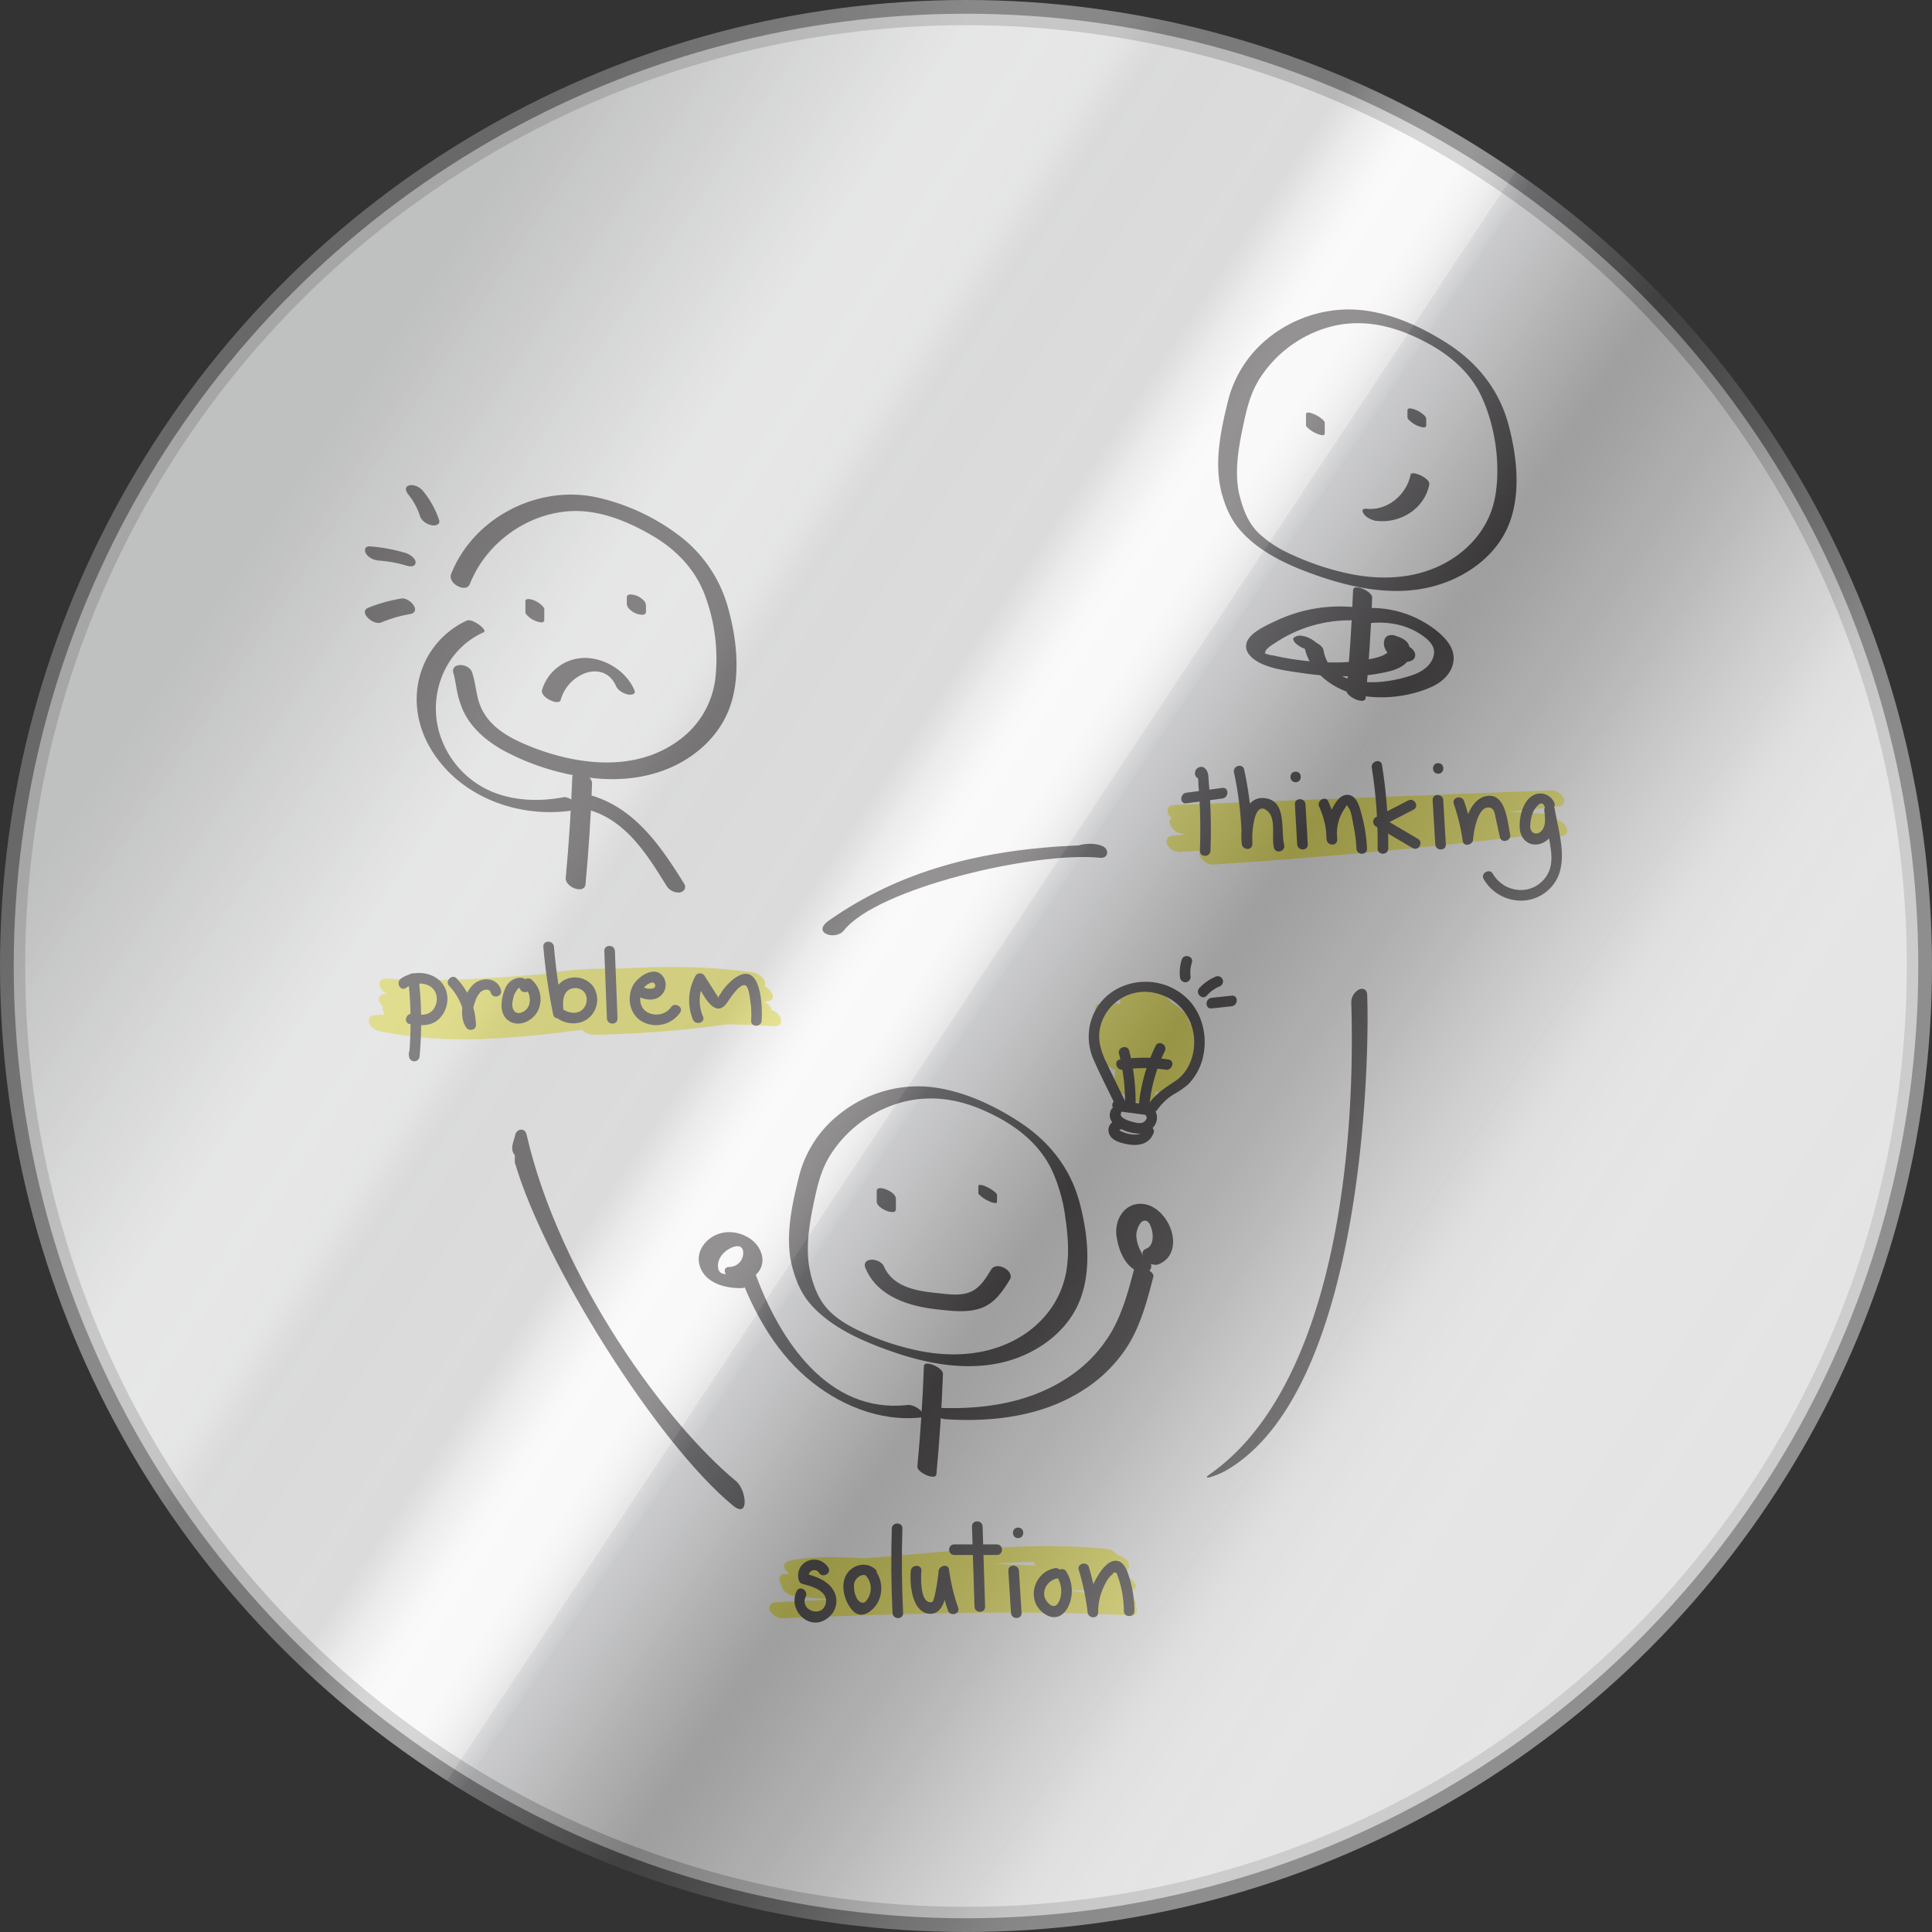 <svg xmlns="http://www.w3.org/2000/svg" xmlns:xlink="http://www.w3.org/1999/xlink" viewBox="0 0 844 844">
  <rect x="0" y="0" width="844" height="844" fill="#333333" stroke="none"/>
  <defs>
    <linearGradient id="21b71319-6759-4a63-aeba-c954a8573255" x1="125.62" y1="225.15" x2="743.76" y2="635.71" gradientUnits="userSpaceOnUse">
      <stop offset="0" stop-color="#e9eaeb"/>
      <stop offset="0.38" stop-color="#fff"/>
      <stop offset="0.68" stop-color="#f5f5f5"/>
      <stop offset="1" stop-color="#e4e4e4"/>
    </linearGradient>
    <linearGradient id="64557721-32fe-4156-b108-55836591dd48" x1="119.53" y1="221.11" x2="750.37" y2="640.1" gradientUnits="userSpaceOnUse">
      <stop offset="0" stop-color="#999"/>
      <stop offset="0.18" stop-color="#d9d9d9"/>
      <stop offset="0.24" stop-color="#d7d7d7"/>
      <stop offset="0.26" stop-color="#d0d0d0"/>
      <stop offset="0.27" stop-color="#c5c5c5"/>
      <stop offset="0.28" stop-color="#bdbdbd"/>
      <stop offset="0.38" stop-color="#bababa"/>
      <stop offset="0.4" stop-color="#dadada"/>
      <stop offset="0.42" stop-color="#efefef"/>
      <stop offset="0.43" stop-color="#f7f7f7"/>
      <stop offset="0.46" stop-color="#f5f5f5"/>
      <stop offset="0.47" stop-color="#eeeeef"/>
      <stop offset="0.48" stop-color="#e3e3e3"/>
      <stop offset="0.49" stop-color="#d2d2d3"/>
      <stop offset="0.49" stop-color="#bcbdbf"/>
      <stop offset="0.5" stop-color="#a1a2a5"/>
      <stop offset="0.5" stop-color="#9e9fa2"/>
      <stop offset="0.6" stop-color="#4d4d4d"/>
      <stop offset="0.63" stop-color="#5a5a5a"/>
      <stop offset="0.69" stop-color="#7b7b7b"/>
      <stop offset="0.76" stop-color="#b1b1b1"/>
      <stop offset="0.78" stop-color="#bdbdbd"/>
      <stop offset="0.78" stop-color="#bfbfbf"/>
      <stop offset="0.8" stop-color="#d0d0d0"/>
      <stop offset="0.83" stop-color="#dbdbdb"/>
      <stop offset="0.88" stop-color="#e2e2e2"/>
      <stop offset="1" stop-color="#e4e4e4"/>
    </linearGradient>
  </defs>
  <title>Asset 5</title>
  <g style="isolation: isolate">
    <g id="d68b379f-5991-45b1-bd39-670e79cbae43" data-name="Layer 2">
      <g id="920800d0-f196-4080-9c5f-ec3afee2d169" data-name="Layer 3">
        <g>
          <circle cx="422" cy="422" r="413.5" fill="url(#21b71319-6759-4a63-aeba-c954a8573255)"/>
          <circle cx="422" cy="422" r="413.5" fill="none" stroke="#b3b3b3" stroke-miterlimit="10" stroke-width="5"/>
        </g>
        <g>
          <g>
            <g id="d90b720b-0140-4892-a40c-924ffc3e7c1e" data-name="&lt;Group&gt;">
              <path d="M170.59,434.58c53.47,3.59,106.89-10.49,160.21-2.72q-1.26-3.54-2.51-7.08a604.5,604.5,0,0,1-159.36,9.48c-6.05-.44-3,6.69,1.46,7.07,23.72,2,46.56-4.67,69.7-8.67a144.15,144.15,0,0,1,35.55-2.15c12.34.94,24.73,2.71,37,.37-1.2-2.36-2.39-4.73-3.58-7.09A400.69,400.69,0,0,1,235.92,432c-22.38.41-46.13-2.88-67.24,6.42-1.81.8-1.89,2.65-.92,4.18a6.26,6.26,0,0,0,5.45,2.69c53.74,0,107.07-14.35,160.86-7.89q-1.26-3.54-2.51-7.08-60.76,6.56-121.91,7.84l3.57,7.09c40.15-2.79,80.4-1.87,120.6-.88,6.06.15,3-6.77-1.46-7.07-56.05-3.71-111.94,17.79-167.7,6.16l2.52,7.08q83.63-5.43,167.46-5.82l-3.57-7.09a472.2,472.2,0,0,1-75.22,7.27q1.8,3.54,3.58,7.09a343.71,343.71,0,0,1,78.48-3.69c6,.42,3-6.76-1.45-7.07a353.12,353.12,0,0,0-80.61,3.67,2.64,2.64,0,0,0-2.16,4c1,2.14,3.54,3.16,5.74,3.13a474.29,474.29,0,0,0,75.21-7.27c2.07-.37,3.06-2,2.16-4-1-2.16-3.53-3.14-5.73-3.13q-83.8.39-167.47,5.82a2.55,2.55,0,0,0-2.32,3.5c.64,2.09,2.88,3.17,4.84,3.58,55.92,11.66,111.59-9.87,167.7-6.16-.49-2.36-1-4.71-1.46-7.07-40.9-1-81.86-2-122.71.86-2.14.15-3,2.14-2.16,4,1,2.13,3.54,3.17,5.73,3.13q61.1-1.29,121.91-7.84c5.49-.59.75-6.69-2.51-7.08-54.54-6.55-108.52,7.9-163,7.87l4.52,6.87c20.82-9.18,44.68-5.52,66.77-6a400.58,400.58,0,0,0,71.74-8.14c5.56-1.14.47-7.86-3.58-7.09-12.09,2.3-24.16.39-36.29-.45a149,149,0,0,0-35,2c-22.79,3.82-45.53,10.92-68.89,8.91.49,2.36,1,4.71,1.46,7.07a612.74,612.74,0,0,0,161.47-9.46c5.43-1.05.81-6.59-2.51-7.08C276,417,222.62,431.1,169.14,427.51c-6-.4-3,6.77,1.45,7.07Z" fill="#e7e23f"/>
            </g>
            <g id="22b7249c-e534-4711-9119-89d5ae958b82" data-name="&lt;Group&gt;">
              <path d="M205.21,255.23c7.3-18.57,26.2-31.89,46.29-32,11.79,0,23.4,4.88,33.43,10.74s18.24,14.08,22.66,25.13a79.28,79.28,0,0,1,5,36.62,39.08,39.08,0,0,1-15.79,27.51c-19.8,14.85-47,10.85-68.28,1.54-7.72-3.37-15.28-8.15-18.61-16.23-2-4.78-2-10.08-3.73-14.95-1.42-4-9.86-4.45-8,.93.44,1.26.93,4.45,1.3,6.44a42.53,42.53,0,0,0,2.54,8.77c3.47,8.15,10.56,14.08,18.16,18.25a106,106,0,0,0,40.25,12.06c13,1.19,26.24-.77,37.65-7.31,10.1-5.8,18.05-14.64,21.44-25.9,3.9-13,2.19-28.37-1.45-41.24a59.06,59.06,0,0,0-22-32.09,92.94,92.94,0,0,0-36.38-16.44c-25.46-5-53,9.38-62.61,33.71-1.62,4.12,6.54,8.43,8.11,4.43Z" fill="#272425"/>
            </g>
            <g id="526b2c8b-05c9-42a4-8f63-6e60adeebc88" data-name="&lt;Group&gt;">
              <path d="M229.53,262.69v4.75c0,.68.94,1.56,1.36,1.94a10.7,10.7,0,0,0,3,1.87c.86.33,3.88,1.42,3.88-.37v-4.75c0-.68-.93-1.56-1.36-1.94a10.7,10.7,0,0,0-3-1.87c-.86-.33-3.88-1.42-3.88.37Z" fill="#272425"/>
            </g>
            <g id="86932c01-5ae0-45b9-99e2-e72af9b51354" data-name="&lt;Group&gt;">
              <path d="M273.83,261v3a3.65,3.65,0,0,0,1.23,2.17,8.78,8.78,0,0,0,3,1.9c1.05.38,4.13,1.18,4.13-.82v-3a3.61,3.61,0,0,0-1.24-2.17,8.59,8.59,0,0,0-3-1.9c-1-.38-4.12-1.18-4.12.82Z" fill="#272425"/>
            </g>
            <g id="5a457de8-a8be-45ef-b203-37f963c3cb8b" data-name="&lt;Group&gt;">
              <path d="M250,339.58q-.81,22-2.86,43.92c-.38,4.07,8.21,7.37,8.64,2.77q2.05-21.91,2.87-43.91c.15-4.09-8.48-7.32-8.65-2.78Z" fill="#272425"/>
            </g>
            <g id="75133ab8-8be8-4db1-97d9-c5c7df56beb4" data-name="&lt;Group&gt;">
              <path d="M246.32,348.25c-10.51,2-21.67,1.68-31.64-2.48a40.3,40.3,0,0,1-21-20.88c-8.1-18-.77-40.48,17.6-48.67,2-.9-4.87-6.21-7.37-5.1a37.41,37.41,0,0,0-20.6,24.55c-2.9,10.86-.71,22.32,5.09,31.85,13.07,21.48,40,30.66,64.05,26.12,3.3-.62-3.76-5.84-6.15-5.39Z" fill="#272425"/>
            </g>
            <g id="45af0167-fce6-4b0d-9b73-d0c68175ee31" data-name="&lt;Group&gt;">
              <path d="M257.89,354c15.79,4.79,24.95,19.52,33.16,32.77a6.3,6.3,0,0,0,5.73,3.13c1.92-.22,3.24-2,2.1-3.84-10-16.08-21.23-32.7-40.28-38.48-5.84-1.77-5.51,5-.71,6.42Z" fill="#272425"/>
            </g>
            <g id="67b2904d-aa1c-4b15-94c5-313d59da795d" data-name="&lt;Group&gt;">
              <path d="M191.81,227.13a40.07,40.07,0,0,0-7.17-12.83c-1.21-1.49-4.07-2.86-6-2.21-2.09.71-1.29,2.65-.25,3.93a29.94,29.94,0,0,1,5.16,9.6c.67,2,3.06,3.49,5.1,3.85,1.52.27,3.85-.27,3.16-2.34Z" fill="#272425"/>
            </g>
            <g id="4989a21e-f862-424b-9fc9-48ff0c9c3be9" data-name="&lt;Group&gt;">
              <path d="M177.38,241.63a73.6,73.6,0,0,0-15.85-2.95c-2-.14-2.56,1.56-1.68,3.08,1.11,1.9,3.64,3,5.74,3.13A55,55,0,0,1,177.25,247c1.37.41,4,1,4.29-1.13.23-1.89-2.69-3.81-4.16-4.24Z" fill="#272425"/>
            </g>
            <g id="16879fe7-6713-4d2e-8a2e-c0891a85bcf2" data-name="&lt;Group&gt;">
              <path d="M175.29,261.48a67.58,67.58,0,0,0-14.36,4c-4.56,1.85,2.14,7.84,5.57,6.45A59.54,59.54,0,0,1,179,268.28c5.5-.93,0-7.44-3.74-6.8Z" fill="#272425"/>
            </g>
            <g id="e517477d-9a40-4167-8e9e-8268517230bc" data-name="&lt;Group&gt;">
              <path d="M244.94,305.81A17.46,17.46,0,0,1,256,293.94c5.59-1.79,10.76.27,13.07,5.7.82,1.92,3.21,3.31,5.18,3.72,1.27.27,3.74.13,2.89-1.85-3.47-8.15-12.39-13.85-21.22-14.09a19.66,19.66,0,0,0-19.14,14c-.95,3.16,7.32,7.05,8.12,4.43Z" fill="#272425"/>
            </g>
            <g id="290409eb-f4d1-43f8-a19e-8014fec903b7" data-name="&lt;Group&gt;">
              <path d="M178.3,427.46a166.83,166.83,0,0,1,.37,34h4.63l-.09-.93c-.27-2.94-4.9-3-4.62,0,0,.31.06.62.08.93a2.32,2.32,0,0,0,4.63,0,167.55,167.55,0,0,0-.38-34c-.33-2.92-5-3-4.62,0Z" fill="#272425"/>
            </g>
            <g id="054d1a39-87b6-41b4-a85b-53f520e2d230" data-name="&lt;Group&gt;">
              <path d="M177.42,431.54c4-2.9,11.33-2.74,13.1,2.78a7.53,7.53,0,0,1-1.28,6.73c-2.25,2.85-5.82,2.37-9,1.83-2.91-.49-4.16,4-1.23,4.46,4.6.78,9.45,1.14,13-2.42a12.28,12.28,0,0,0,3.17-11.11c-2-8.8-13.38-11.11-20.07-6.26-2.39,1.73-.08,5.74,2.33,4Z" fill="#272425"/>
            </g>
            <g id="9658ce65-4a15-43f9-863c-995e05edcdf7" data-name="&lt;Group&gt;">
              <path d="M196.21,430.68a25.65,25.65,0,0,1,7.06,16.95l4.31-1.17c-1.84-2.77-1.09-6,0-8.94a10.72,10.72,0,0,1,2.21-4c1.13-1.13,3.94-2.08,4.61.17.84,2.85,5.3,1.64,4.45-1.23-1.73-5.84-9-5.86-12.66-1.82-4,4.47-6,13-2.57,18.2,1.2,1.81,4.39,1.25,4.3-1.17a30.65,30.65,0,0,0-8.41-20.22c-2-2.18-5.3,1.1-3.27,3.27Z" fill="#272425"/>
            </g>
            <g id="d915fece-5785-4a34-bee2-1a7409329d54" data-name="&lt;Group&gt;">
              <path d="M231.56,430.59c-1.76-5.56-8.47-3.69-10.53.54s-3.45,11.54,1.12,14.73,10.87.08,13-4.65A11.39,11.39,0,0,0,232.28,428c-2.28-1.89-5.56,1.36-3.27,3.27,3.21,2.67,3.58,8.82-.67,10.83-3.31,1.56-4.86-1.19-4.49-4.14a18.17,18.17,0,0,1,.85-3.55c.05-.15,2-3.85,2.4-2.58.89,2.82,5.36,1.62,4.46-1.23Z" fill="#272425"/>
            </g>
            <g id="7bcb6f3d-dee2-4d74-b847-7a6e9871a063" data-name="&lt;Group&gt;">
              <path d="M237.36,413.61a255.31,255.31,0,0,0,4.32,29.64c.52,2.52,4.76,2,4.54-.61-.25-3-.84-7.34,1.59-9.69a5.35,5.35,0,0,1,7,0c2.11,2,1.89,5.65,0,7.7-2.52,2.75-6.57,2-9.24,0-2.37-1.79-4.68,2.22-2.33,4,4.2,3.17,10.57,3.36,14.5-.43a10.5,10.5,0,0,0,1.28-13.46,10.06,10.06,0,0,0-11.93-2.91c-5.71,2.62-6,9.31-5.55,14.75l4.54-.61A245.74,245.74,0,0,1,242,413.61c-.25-2.95-4.88-3-4.62,0Z" fill="#272425"/>
            </g>
            <g id="641075e5-0601-4e52-8054-216d2372e5f1" data-name="&lt;Group&gt;">
              <path d="M264,415.47q.57,14.71,1.13,29.43c.12,3,4.74,3,4.63,0l-1.14-29.43c-.11-3-4.73-3-4.62,0Z" fill="#272425"/>
            </g>
            <g id="3f09ad5e-e1a0-4418-9f2d-8d5bc6221926" data-name="&lt;Group&gt;">
              <path d="M279.23,435.53c3,1.34,6.71,1.83,9.39-.51a6.38,6.38,0,0,0,1.6-7.46c-3.33-6.76-12-1-14.05,3.65-2.39,5.44-.81,12.34,4.66,15.23a12.74,12.74,0,0,0,16.26-4.07c1.68-2.46-2.32-4.77-4-2.33-3.23,4.72-11.81,4.19-13.23-1.8a8.15,8.15,0,0,1,1.9-7.29c.89-.93,3.7-2.85,4.39-.89.87,2.48-3.64,1.91-4.6,1.48-2.69-1.21-5.05,2.77-2.33,4Z" fill="#272425"/>
            </g>
            <g id="24ef7302-69c6-4500-8c39-834297a5a19d" data-name="&lt;Group&gt;">
              <path d="M307.12,444.09a17.69,17.69,0,0,1,.68-15.42h-4c2.47,3.9,8,17.22,13.65,9.61,1-1.4,6-9.55,8.47-7.63,1.33,1,1.75,6.07,2,7.63a38.89,38.89,0,0,1,.21,7.55c-.18,3,4.44,3,4.62,0,.29-4.73.14-22.27-8.21-20.25-3.37.82-6.59,4.14-8.63,6.78-.61.78-1.2,2.05-1.88,2.74,0,.28-.07.56-.11.84l-1.53-2.4q-2.28-3.6-4.57-7.2a2.33,2.33,0,0,0-4,0,22.11,22.11,0,0,0-1.14,19c1.1,2.72,5.57,1.53,4.45-1.23Z" fill="#272425"/>
            </g>
          </g>
          <g>
            <g id="c0c3e5ab-a269-4011-a053-2722d060a0c5" data-name="&lt;Group&gt;">
              <path d="M478.59,439.92q-.75,8.52-1.49,17c-.25,2.83,7.77,6.71,8.39,3.25q1.33-7.54,2.68-15.09l-8.39-3.24.21,17.24c0,2.39,7.56,6.6,8.25,3.83q2.44-9.76,4.9-19.55l-8.25-3.84a102,102,0,0,1-2,23.83c-.55,2.65,7.61,6.33,8.25,3.83l7.05-27.67L490,435.72c.27,12.82-1.67,25.47-3.69,38.09-.43,2.67,7.64,6.34,8.25,3.84q4.37-18.15,8.74-36.32L495,437.5c1,6.63-.15,13.16-1.12,19.72L491,476.87c-.38,2.58,7.5,6.43,8.25,3.84a332.14,332.14,0,0,0,9.18-41.21L500,436.25c.4,13.74-1.92,27.27-4.33,40.74-.49,2.78,7.68,6.71,8.39,3.25l7.71-37.63-8.39-3.24a90.39,90.39,0,0,1-3.07,32.52l8.12,4.43q3.84-16.31,7.67-32.6l-8.25-3.84a78.6,78.6,0,0,1-.9,24.39l8.39,3.24,3.36-22.89-8.39-3.25q-.18,11.75.67,23.46c.19,2.67,7.56,6.87,8.38,3.24q2-8.6,3.92-17.2l-8.39-3.25,1.77,8.67c.46,2.27,6.33,6.71,8.25,3.84a7.71,7.71,0,0,0,1.27-5.88c-.33-2-2.48-3.4-4.25-4.07-.8-.3-4.46-1.16-4.13.83a5.8,5.8,0,0,1-1,4.69l8.25,3.84q-.87-4.34-1.76-8.67c-.49-2.41-7.51-7.09-8.39-3.25Q513,456.23,511,464.83l8.38,3.24q-.84-11.71-.66-23.45c0-2.8-7.87-6.75-8.39-3.25L507,464.27c-.41,2.81,7.71,6.7,8.39,3.24a79.21,79.21,0,0,0,.9-24.39c-.26-2.14-7.56-6.79-8.25-3.83l-7.68,32.6c-.74,3.14,7.36,7.09,8.12,4.43a93.83,93.83,0,0,0,3.34-33.71c-.22-2.64-7.64-6.89-8.39-3.24L495.68,477l8.39,3.25c2.41-13.48,4.73-27,4.33-40.74-.08-2.74-7.83-6.81-8.39-3.25a320.32,320.32,0,0,1-8.9,40l8.25,3.83q1.45-9.81,2.9-19.64c1-6.57,2.08-13.09,1.12-19.73-.3-2.06-7.52-6.86-8.25-3.84q-4.36,18.17-8.74,36.32l8.25,3.84c2-12.63,4-25.28,3.7-38.1-.06-2.37-7.54-6.62-8.26-3.84L483,462.79l8.25,3.84a100.85,100.85,0,0,0,2-23.83c-.08-2.34-7.54-6.64-8.25-3.83l-4.89,19.55,8.25,3.84-.21-17.24c0-2.75-7.76-6.79-8.39-3.24q-1.33,7.55-2.68,15.08l8.39,3.25q.74-8.52,1.48-17c.26-2.92-8.09-6.62-8.38-3.25Z" fill="#e7e23f"/>
            </g>
            <g id="7d025d12-cc5d-43a5-bfa2-0d5bb4c6f13d" data-name="&lt;Group&gt;">
              <path d="M512.91,461l-9,8.62c-2.57,2.44,5,7.21,7.25,5.31l5.85-5-7.68-4.87a11.17,11.17,0,0,1-4.87,4.07l7.68,4.87c2-5.8,4.13-11.58,6.11-17.41,1.46-4.3,2.68-8.93-.1-13-5.54-8.13-18.76-9.77-27.75-9.79l5.74,5.61c1.9-1.44,4.7-2.88,7.21-2.26s3.39,3.36,3.71,5.6c.44,3.05,8.82,6.2,8.4,3.23-1.66-11.6-16.79-19.29-26.58-11.88-2.87,2.17,4.13,5.61,5.74,5.61a46,46,0,0,1,10.53,1.14c4,.95,6.87,1.76,6.25,6.57-.48,3.68-2.16,7.29-3.38,10.77q-2,5.69-4,11.38c-1.11,3.18,5.36,6,7.69,4.88a13.7,13.7,0,0,0,5.73-5c1.65-2.47-5.76-6.53-7.68-4.88l-5.85,5,7.25,5.31,9.06-8.62c2.57-2.44-5.16-7.32-7.26-5.31Z" fill="#e7e23f"/>
            </g>
            <g id="55cabb2e-5c1e-49d5-885f-c683391cd959" data-name="&lt;Group&gt;">
              <path d="M346.48,694.46q72.19-.72,144.39.58a2.33,2.33,0,0,0,2.21-3.29,6,6,0,0,0-4.86-3.54c-48.11-2.54-96.26-.29-144.33,2a2.34,2.34,0,0,0-2.21,3.29c.65,2,3,3.24,4.87,3.54,23.64,3.73,47.5.36,71.25.32a324.11,324.11,0,0,1,71.52,8.05c-.54-2.26-1.08-4.53-1.61-6.79-49.74-2.21-99.5-.46-149.22,1.37l3.71,6.87q74.31-4,148.76-4l-3.7-6.87q2.43,1.82,1.16-.35c-.18-.68-.38-1.36-.58-2a15.4,15.4,0,0,0-1.16-2.78,11.65,11.65,0,0,0-5.83-4.84c-5.43-2.16-12.16-1.43-17.89-1.67L423,682.69,383.12,681c-12.68-.53-25.63-1.72-38.17.8-2,.4-3,1.77-2,3.73s3.57,3.11,5.74,3.14c45.76.46,91.3-10,137.07-5.18l-2.65-6.82A203.08,203.08,0,0,1,453.72,679c-2.12,0-2.85,2-2,3.73,1,2.09,3.56,3.1,5.73,3.13l33.47.44-4.63-6.68-15.93,5.13c-4.63,1.49,1.48,6.24,3.58,6.64l18.7,3.55L489,688.27l-9.5,3.27c-3.26,1.12-.59,5,1.34,5.88l9.64,4.61c-.7-1.83-1.4-3.65-2.09-5.48l-3.87,2.31c-3.48,2.07,2.65,5.89,4.33,6.23l4.32.87c1.88.38,3.78-.78,3.43-2.81-.39-2.25-3.07-3.58-5-4l-4.33-.87c1.45,2.07,2.89,4.15,4.34,6.23l3.87-2.31c2.42-1.44-.75-4.83-2.09-5.47l-9.64-4.61c.45,2,.89,3.92,1.34,5.89l9.49-3.28c4.58-1.58-1.44-6.23-3.58-6.64l-18.7-3.54c1.19,2.21,2.39,4.42,3.58,6.64l15.93-5.13c1.88-.61,1.71-2.64.82-4a6.58,6.58,0,0,0-5.44-2.7L453.72,679l3.7,6.86a201.67,201.67,0,0,0,29.35-2.27c5.33-.81.54-6.49-2.66-6.83-46.51-4.93-92.67,5.57-139.16,5.1l3.7,6.87c12.35-2.49,25.05-1.34,37.53-.82l39.92,1.66,39.19,1.63,9.44.4c.79,0,3.92-.25,4.54.36.41.4.52,2,.69,2.58,1.55,4.88,5.56,8.9,11,8.38a2.43,2.43,0,0,0,2-3.74c-1-2.07-3.58-3.13-5.74-3.13q-74.42,0-148.77,4c-2.09.11-2.88,2-2,3.73a6.38,6.38,0,0,0,5.74,3.14c49-1.81,98.09-3.63,147.12-1.45,1.85.08,3.81-.58,3.42-2.82s-3.07-3.53-5-4a331.94,331.94,0,0,0-70.79-8.11c-24-.17-48.13,3.5-72-.26l2.65,6.82c47.36-2.3,94.83-4.62,142.24-2.12-.89-2.27-1.77-4.55-2.66-6.83q-72.18-1.29-144.39-.57c-2.12,0-2.86,2-2,3.73,1,2.06,3.58,3.15,5.74,3.13Z" fill="#e7e23f"/>
            </g>
            <g id="ed5d1b5d-b51f-41ec-8619-0abefa5e3371" data-name="&lt;Group&gt;">
              <path d="M345.88,552.65c1.69,6.59,4,12.46,8.65,17.59,8.84,9.74,21.83,15.46,34,19.79,15.26,5.44,32,8.81,48.08,5.43,13.16-2.77,25.94-10.61,32.75-22.45,8-13.92,6.29-32.45,2.33-47.39-4-15.21-13.27-26.94-26.36-35.49-12.61-8.24-27.89-15.1-43.15-15.56a55.24,55.24,0,0,0-36.5,13,50,50,0,0,0-16.8,27.06c-3,12-5.92,25.79-3,38,.42,1.73,3,3,4.49,3.63.48.21,4.09,1.52,3.71,0-2.46-10.16-.6-21.23,1.52-31.28,1.46-6.94,3-13.56,6.69-19.7a53.55,53.55,0,0,1,27.32-22.35c12.86-4.75,26.11-3.76,38.65,1.52C441.2,489.86,453.1,498,459.4,510.9a71.49,71.49,0,0,1,6,21c1.12,7.59,1.73,15.49.48,23.11-2.15,13-10.3,23.59-21.76,29.93-12.64,7-27.28,8-41.3,5.42a114.12,114.12,0,0,1-25.42-8.06c-5.18-2.31-10.34-5.08-14.48-9-5-4.73-7.21-10.54-8.88-17-.45-1.74-3-3-4.49-3.64C349.12,552.39,345.48,551.09,345.88,552.65Z" fill="#272425"/>
            </g>
            <g id="5c15993f-24de-4912-8d13-dd1a8460953c" data-name="&lt;Group&gt;">
              <path d="M383,520.24V525c0,2.92,8.37,6.41,8.37,3.28v-4.74c0-2.92-8.37-6.41-8.37-3.28Z" fill="#272425"/>
            </g>
            <g id="4544f150-a3af-4364-bfef-b6b1ddde7ca8" data-name="&lt;Group&gt;">
              <path d="M427.41,518.24v3c0,.52,1.24,1.44,1.52,1.66a14.83,14.83,0,0,0,3.07,1.81,7.2,7.2,0,0,0,2.69.83c.5,0,.86,0,.86-.6v-3c0-.52-1.24-1.44-1.52-1.66a14.58,14.58,0,0,0-3.07-1.81,7.4,7.4,0,0,0-2.69-.84c-.5,0-.86,0-.86.6Z" fill="#272425"/>
            </g>
            <g id="1e62199d-20ef-434f-9cab-aa171369b6d4" data-name="&lt;Group&gt;">
              <path d="M403.62,596.74q-.81,22-2.86,43.92c-.24,2.58,8,6.32,8.31,3.38q2.06-21.91,2.86-43.91c.1-2.66-8.2-6.24-8.31-3.39Z" fill="#272425"/>
            </g>
            <g id="0935089b-553a-4426-881a-6cfefe04681d" data-name="&lt;Group&gt;">
              <path d="M378.18,554.24c5.37,12.37,19.12,16.48,31.44,17.8,6.16.66,12.84,1.54,18.83-.54S438,564.17,441.14,559c2.29-3.74-5.78-8.23-8.11-4.43s-4.74,7.89-8.91,9.73c-4.48,2-9.87,1.07-14.58.6-8.86-.87-19.42-2.51-23.39-11.66-1.69-3.9-10.25-4.27-8,1Z" fill="#272425"/>
            </g>
            <g id="2d0c2714-806d-4330-976a-3a16cf7937f2" data-name="&lt;Group&gt;">
              <path d="M413.22,620c20.72,1.33,42.52-1.36,60.26-12.92a62.53,62.53,0,0,0,19.46-19.59c5.55-9.12,8.27-19.57,10.92-29.81.65-2.53-7.7-6-8.12-4.43-2.54,9.83-5.14,19.85-10.26,28.72A60.35,60.35,0,0,1,466,602.11c-17.47,11.38-38.67,14-59.09,12.73-2.09-.14-.09,2.14.46,2.62a10.34,10.34,0,0,0,5.81,2.55Z" fill="#272425"/>
            </g>
            <g id="57f5526c-bde8-423f-bb23-5978bb79fd2f" data-name="&lt;Group&gt;">
              <path d="M498.19,548.36c1.19,0,1,1.25.85-.09a11.69,11.69,0,0,0-1.09-2.43,16.72,16.72,0,0,1-1.56-6.19c0-1.84,1.5-7.19,4.37-6.32,1.74.53,2.6,4.21,2.75,5.72.24,2.41-.22,5.36-2.67,6.4-4.85,2,1.43,8.5,5.37,6.83,12.72-5.4,4.05-26.41-8-26.39-7,0-11.06,6.71-10.54,13.13s4.26,16.46,11.76,16.73c6,.22,3.46-7.22-1.28-7.39Z" fill="#272425"/>
            </g>
            <g id="d7168f83-6883-48cf-9088-c5a775330753" data-name="&lt;Group&gt;">
              <path d="M396.36,613.79c-34.64,3.85-55.61-28.31-66.12-56.67-.84-2.26-9.1-5.49-7.88-2.23,6.45,17.42,15.52,34.37,29.74,46.7,13.71,11.89,32,19.67,50.39,17.62,2.05-.22.53-2.21-.27-3-1.37-1.29-3.88-2.68-5.86-2.46Z" fill="#272425"/>
            </g>
            <g id="0f3ae91c-2c90-4cf3-b2b0-8496ebb3d570" data-name="&lt;Group&gt;">
              <path d="M322.81,559.62c6.65-.07,12.09-5.52,9.69-12.35s-11-10.38-17.75-8.5c-6.27,1.75-11.26,8-8.93,14.62,2.58,7.32,11.31,9.51,18.21,9.31,1.92-.06,2.59-1.34,1.62-3a7.41,7.41,0,0,0-5.73-3.14c-3.1.09-6.09.55-6.28-3.33-.14-3.14,2-5.92,4.58-7.47,2.89-1.73,6.65-2.51,6.45,2a6.11,6.11,0,0,1-6,5.72c-1.94,0-2.58,1.37-1.63,3a7.45,7.45,0,0,0,5.74,3.13Z" fill="#272425"/>
            </g>
            <g id="ab6e6612-4247-4fcc-bb30-9d2edb6a357e" data-name="&lt;Group&gt;">
              <path d="M361.82,684.75c-4.59-6.86-15-2.59-12.86,5.59a2.31,2.31,0,0,0,1.61,1.61c3.7.87,11.16,3,10.22,8.23-1.23,6.84-11.68,3.58-8.79-2.73,1.23-2.69-2.76-5-4-2.33-4,8.69,6.12,18.15,14,11.41a9.18,9.18,0,0,0,1.85-12.18c-2.62-4-7.63-5.82-12.07-6.86l1.62,1.62a2.43,2.43,0,0,1,4.4-2c1.65,2.46,5.65.15,4-2.34Z" fill="#272425"/>
            </g>
            <g id="279765b9-11e3-4496-be35-3c2b802ac4d3" data-name="&lt;Group&gt;">
              <path d="M382.33,685.49c-3.71-3.3-9.45-2.15-12.24,1.86-3.27,4.72-1.28,12.29,2.4,16.25,4.05,4.35,9.46-.16,11.34-4.32a13,13,0,0,0-2.17-14.07c-2-2.22-5.26,1.06-3.27,3.27a8,8,0,0,1,1.9,6.7,8.45,8.45,0,0,1-1.19,3.19c-.82,1.27-1.42,2.12-2.88,1.66-2.58-.81-3.6-6.25-3-8.57s3.68-4.61,5.82-2.7,5.5-1.29,3.27-3.27Z" fill="#272425"/>
            </g>
            <g id="52c8e7b5-1ab6-48b4-999d-7946d1b64860" data-name="&lt;Group&gt;">
              <path d="M389.59,667.79q-.57,18.42.31,36.83c.14,3,4.77,3,4.62,0q-.88-18.4-.31-36.83c.1-3-4.53-3-4.62,0Z" fill="#272425"/>
            </g>
            <g id="3e405e71-b8a4-4f19-b711-3e30a86774f5" data-name="&lt;Group&gt;">
              <path d="M397.9,686.19c-.54,5.61.36,18.27,8.2,18.79,3.08.2,5.17-2.11,6.14-4.82,1.54-4.33,2-9.3,2.42-13.85l-4.54.61a86.39,86.39,0,0,0,4,16.64c1,2.79,5.44,1.59,4.46-1.23a86.41,86.41,0,0,1-4-16.64c-.38-2.77-4.3-1.76-4.54.62-.28,2.81-.67,5.61-1.22,8.38-.2,1-.36,2-.65,3-.42,1.38-.4,2.44-2,2.24-4.2-.54-3.92-10.87-3.65-13.71s-4.34-2.94-4.62,0Z" fill="#272425"/>
            </g>
            <g id="9de39c8e-17d2-4df6-947e-2e27c08ec265" data-name="&lt;Group&gt;">
              <path d="M416.89,679.3h18.58c3,0,3-4.62,0-4.62H416.89c-3,0-3,4.62,0,4.62Z" fill="#272425"/>
            </g>
            <g id="78f46acd-cf18-444f-aaa5-8b11efa21233" data-name="&lt;Group&gt;">
              <path d="M424.62,666.87q.56,17.49,1.1,35c.09,3,4.71,3,4.62,0q-.54-17.48-1.09-35c-.1-3-4.72-3-4.63,0Z" fill="#272425"/>
            </g>
            <g id="3a2145dc-f35d-4065-a608-1db05ad2ed7e" data-name="&lt;Group&gt;">
              <path d="M440.5,686.2q.57,9.19,1.15,18.38c.18,3,4.81,3,4.62,0q-.57-9.2-1.15-18.38c-.18-3-4.81-3-4.62,0Z" fill="#272425"/>
            </g>
            <g id="d0f75413-68c0-4574-8a58-8ca31e632083" data-name="&lt;Group&gt;">
              <path d="M444.76,671.94c3,0,3-4.62,0-4.62s-3,4.62,0,4.62Z" fill="#272425"/>
            </g>
            <g id="6300983d-abff-4b13-b379-c6bb0d4973bd" data-name="&lt;Group&gt;">
              <path d="M460.77,685.09c-9.5,1.83-12.76,14.66-4.21,20.08,4.63,2.93,8.54.52,10.46-4.09a16,16,0,0,0-1.2-14.51c-1.53-2.55-5.53-.22-4,2.33a11.57,11.57,0,0,1,1.65,8c-.47,2.64-2,6.41-5.05,3.84-4.56-3.86-1.72-10.21,3.56-11.23,2.92-.56,1.69-5-1.22-4.45Z" fill="#272425"/>
            </g>
            <g id="6cf18608-101d-4606-8cbf-382a95338139" data-name="&lt;Group&gt;">
              <path d="M471.3,685.89a107.12,107.12,0,0,1,3.82,18.41c.33,2.88,4.62,3.05,4.62,0a25.16,25.16,0,0,1,1.41-8.56c.81-2.26,2.67-6.61,4.81-7.94.42-.94,1-1.11,1.84-.52.19.5.38,1,.58,1.5a46.67,46.67,0,0,1,1.47,5.07,47.38,47.38,0,0,1,1.11,9.86c0,3,4.67,3,4.62,0a50.18,50.18,0,0,0-2.75-16.16c-1-2.93-2.82-6.48-6.55-5.58-3.54.86-6.43,5.77-8,8.77a29.57,29.57,0,0,0-3.2,13.56h4.62a114.36,114.36,0,0,0-4-19.64c-.85-2.84-5.31-1.63-4.46,1.23Z" fill="#272425"/>
            </g>
            <g id="4d276a46-8f51-40bf-ba92-3fdc565f488f" data-name="&lt;Group&gt;">
              <path d="M485.23,485.12c-2.74,6.71,8.16,10.37,13,10.1,5.45-.3,9.46-6.15,5.81-10.82-1.83-2.35-5.08,1-3.27,3.26.54.69-.26,1.81-.77,2.26-1.18,1.05-2.93.73-4.32.41-1.58-.36-6.92-1.73-6-4,1.13-2.75-3.34-4-4.45-1.23Z" fill="#272425"/>
            </g>
            <g id="fc8056f1-66d5-4435-ae84-1ef1ee001f9d" data-name="&lt;Group&gt;">
              <path d="M486.62,489.78a4.37,4.37,0,0,0-2.24,4.94c.56,2.57,3,3.77,5.28,4.47,5.36,1.6,11.82,1.87,14.27-4.16,1.12-2.76-3.35-4-4.46-1.23-.83,2.07-3.61,2-5.4,1.7a13.89,13.89,0,0,1-5.12-1.73c2.67-1.32.33-5.3-2.33-4Z" fill="#272425"/>
            </g>
            <g id="01d989c9-3749-44fe-a978-89bc90e787f7" data-name="&lt;Group&gt;">
              <path d="M488.11,485.4l14.57,1.92c2.94.39,2.91-4.24,0-4.62l-14.57-1.92c-2.94-.39-2.91,4.24,0,4.62Z" fill="#272425"/>
            </g>
            <g id="1c6991ee-9f68-419c-8222-79430654a4d6" data-name="&lt;Group&gt;">
              <path d="M491.51,481.05c-2.83-5.84-5.72-11.66-8.47-17.53-2.47-5.26-3.82-10.4-2.05-16.11a20,20,0,0,1,24-13.53c10.73,2.55,17.46,12.27,16.63,23.19-.45,5.88-3.15,11.84-8.14,15.16-4.6,3.06-8.54,5.52-11.8,10.14-1.72,2.43,2.28,4.74,4,2.33a24.18,24.18,0,0,1,7-6.61,36.17,36.17,0,0,0,6.41-4.42,24.9,24.9,0,0,0,6.62-12.75c1.8-9.06-.75-19-7.73-25.32-14.23-12.83-38.36-6.57-42,13a24.92,24.92,0,0,0,2.07,15c2.94,6.69,6.34,13.21,9.52,19.79,1.29,2.68,5.28.33,4-2.33Z" fill="#272425"/>
            </g>
            <g id="53dafec2-327f-45e4-84eb-02d5e7203948" data-name="&lt;Group&gt;">
              <path d="M496.1,481.36a89.73,89.73,0,0,0-2.81-22.3c-.73-2.88-5.19-1.66-4.46,1.23a84.56,84.56,0,0,1,2.65,21.07c0,3,4.62,3,4.62,0Z" fill="#272425"/>
            </g>
            <g id="0d2085c1-c951-498b-9157-d89359a98daa" data-name="&lt;Group&gt;">
              <path d="M502.2,482a68.94,68.94,0,0,1,6.65-22.81c1.31-2.66-2.68-5-4-2.33A75.42,75.42,0,0,0,497.58,482c-.33,2.95,4.3,2.93,4.62,0Z" fill="#272425"/>
            </g>
            <g id="88a47972-3a57-47e7-8064-0ec1e760de17" data-name="&lt;Group&gt;">
              <path d="M490.54,467.31a63.49,63.49,0,0,1,18.72,0c2.91.43,4.16-4,1.22-4.46a71.2,71.2,0,0,0-21.17,0c-2.94.43-1.69,4.89,1.23,4.46Z" fill="#272425"/>
            </g>
            <g id="53613546-f255-42a6-9937-3faa0e05a27b" data-name="&lt;Group&gt;">
              <path d="M527.21,434.91A15.17,15.17,0,0,1,532.6,431a2.4,2.4,0,0,0,1.61-2.85,2.33,2.33,0,0,0-2.84-1.61,20.4,20.4,0,0,0-7.43,5.11c-2,2.2,1.27,5.48,3.27,3.27Z" fill="#272425"/>
            </g>
            <g id="84c2e3c7-1c88-430e-add4-3a2d1b45356d" data-name="&lt;Group&gt;">
              <path d="M529.3,440.53l8.76-.95c2.93-.31,3-4.94,0-4.62l-8.76.94c-2.92.32-3,4.94,0,4.63Z" fill="#272425"/>
            </g>
            <g id="6ea86b54-2f42-4f33-a654-31beb6139ba3" data-name="&lt;Group&gt;">
              <path d="M520.11,426.8a15,15,0,0,1,.56-6.29c.88-2.85-3.58-4.07-4.45-1.23a18.4,18.4,0,0,0-.74,7.52,2.39,2.39,0,0,0,2.32,2.31,2.32,2.32,0,0,0,2.31-2.31Z" fill="#272425"/>
            </g>
          </g>
          <g>
            <g id="723b78cf-1972-412a-8a62-c6943eaba8f1" data-name="&lt;Group&gt;">
              <path d="M516.05,358.68l164.7-6.41c-1.2-2.34-2.4-4.69-3.61-7q-81.58,9.24-163.73,11.8c-5,.15-1.25,6,1.43,6.76,12.49,3.72,25.46,1.45,38.17.33q20-1.78,40.14-2.58,41.11-1.64,82.24.84l-2.55-7-160.78,9.77q1.8,3.53,3.61,7c53.36-6.23,107.14-12.48,160.92-8.3l-2.55-7q-73.62,9-147.66,13.81l3.61,7a781.79,781.79,0,0,1,151.25-12.39c6,.1,3-6.93-1.49-7a791.61,791.61,0,0,0-153.37,12.36c-5.73,1-.23,7.28,3.61,7q74-4.83,147.65-13.81c5.36-.65.82-6.75-2.55-7-54.5-4.24-109,1.95-163,8.27a2.58,2.58,0,0,0-2.13,3.9,6.14,6.14,0,0,0,5.74,3.13l160.77-9.76c5.31-.32.86-6.82-2.55-7q-40-2.38-80-1-20.1.69-40.16,2.36c-12.31,1-26,4.19-38.1.58.48,2.26,1,4.51,1.43,6.77q82.07-2.55,163.73-11.8a2.58,2.58,0,0,0,2.13-3.9,6.19,6.19,0,0,0-5.74-3.13l-164.7,6.4c-2.14.09-2.94,2.14-2.13,3.9,1,2.09,3.57,3.22,5.74,3.14Z" fill="#e7e23f"/>
            </g>
            <g id="b43f9809-3242-4295-b650-d0e61b697406" data-name="&lt;Group&gt;">
              <path d="M533.44,214.44c1.74,6.77,4.2,12.7,9,17.92,9,9.82,22.32,15.51,34.72,19.68,15.34,5.16,32.24,8.31,48.23,4.28,13-3.27,25.44-11.24,31.91-23.26,7.6-14.12,5.7-32.37,1.75-47.31-4.07-15.41-13.64-27.36-27-35.88-12.73-8.12-28.18-14.88-43.53-14.68A56.36,56.36,0,0,0,552,149.44a51.05,51.05,0,0,0-15.8,26.79c-3,12.22-5.74,25.75-2.73,38.21.64,2.65,9,5.88,8,1.92-2.41-10-.35-21.2,1.73-31,1.5-7.12,3.18-13.76,7.1-20a53.11,53.11,0,0,1,28-21.77c13-4.3,25.92-2.52,38.3,2.89,12.77,5.58,24.63,13.85,30.64,26.83,5.92,12.78,8.35,29.32,6,43.24-2.21,13.14-10.84,23.58-22.48,29.7-12.91,6.8-27.82,7.29-41.88,4.28a117.52,117.52,0,0,1-24.74-8.32A51.54,51.54,0,0,1,550,233.06c-4.82-4.65-6.89-10.37-8.52-16.7C540.81,213.71,532.43,210.51,533.44,214.44Z" fill="#272425"/>
            </g>
            <g id="1a029dcb-46b3-4f89-acc5-ebe70649ac93" data-name="&lt;Group&gt;">
              <path d="M601.47,227.57c10.37,1.11,20.83-5.3,22.91-15.88.57-2.89-7.75-6.28-8.12-4.43-1.73,8.82-10.13,16-19.32,15-1.88-.2-2.12.82-1.21,2.21,1,1.6,3.87,2.93,5.74,3.13Z" fill="#272425"/>
            </g>
            <g id="47cdfcc1-0e5e-4d85-88e5-4db33f719765" data-name="&lt;Group&gt;">
              <path d="M570.53,181v4.75c0,.58,1.13,1.49,1.46,1.76a13.34,13.34,0,0,0,3.06,1.83c.71.3,3.66,1.59,3.66,0v-4.75c0-.58-1.12-1.48-1.46-1.75a13,13,0,0,0-3.06-1.84c-.71-.3-3.66-1.58-3.66,0Z" fill="#272425"/>
            </g>
            <g id="c4b092d8-d5d9-431c-84b3-a21d7ff16f3a" data-name="&lt;Group&gt;">
              <path d="M614.85,179.29v3c0,.63,1,1.53,1.41,1.85a11.47,11.47,0,0,0,3,1.85c.78.32,3.77,1.51,3.77-.17v-3c0-.63-1-1.53-1.41-1.85a11.73,11.73,0,0,0-3-1.85c-.78-.32-3.77-1.51-3.77.17Z" fill="#272425"/>
            </g>
            <g id="e8c6b190-c862-4a18-980d-875d60564e8e" data-name="&lt;Group&gt;">
              <path d="M591.1,257.73q-.83,22-2.87,43.92c-.25,2.7,8,6.44,8.34,3.33q2.05-21.92,2.86-43.92c.11-2.77-8.22-6.36-8.33-3.33Z" fill="#272425"/>
            </g>
            <g id="602032c4-1686-4112-b830-7c3fe6ed5401" data-name="&lt;Group&gt;">
              <path d="M525.76,336.05l-.27-.15,1.06,2.61-.62.78-2.8-.36c.4.36.37,3.45.4,3.88.12,1.44.23,2.87.32,4.31.18,2.64.3,5.28.39,7.92.17,5.52.14,11-.06,16.57-.1,3,4.52,3,4.62,0,.24-6.72.23-13.45-.08-20.17q-.24-5-.69-10.07c-.18-2.05,0-4.23-1.63-5.71a2.41,2.41,0,0,0-2.8-.36,2.55,2.55,0,0,0-1.51,2,2.4,2.4,0,0,0,1.07,2.61l.27.14c2.64,1.37,5-2.62,2.33-4Z" fill="#272425"/>
            </g>
            <g id="fa5615e6-8746-4408-9dab-4b394c2b70cb" data-name="&lt;Group&gt;">
              <path d="M518.19,350.94,534,348.83c2.9-.39,2.94-5,0-4.63l-15.76,2.11c-2.9.39-2.94,5,0,4.63Z" fill="#272425"/>
            </g>
            <g id="5abb69e1-5c5e-4c95-801d-cf2bd6d2c7c5" data-name="&lt;Group&gt;">
              <path d="M539.06,337.39a152.29,152.29,0,0,1,3.42,31.21h4.62c-.35-2.93.3-19.81,6.63-14.27,3.92,3.43,1.64,11.37,2.8,16,.72,2.88,5.17,1.66,4.45-1.23-1.58-6.37,1.47-19.65-8.85-20.46-9.4-.74-10.41,13.65-9.65,20,.34,2.87,4.64,3.06,4.62,0a158.73,158.73,0,0,0-3.58-32.44c-.63-2.91-5.08-1.68-4.46,1.23Z" fill="#272425"/>
            </g>
            <g id="4a75879a-48ff-4e29-982d-61997ce63675" data-name="&lt;Group&gt;">
              <path d="M565.68,351.36q.51,8.75,1,17.48c.17,3,4.8,3,4.62,0q-.51-8.74-1-17.48c-.17-2.95-4.79-3-4.62,0Z" fill="#272425"/>
            </g>
            <g id="6ff1ce99-4a5a-4803-908d-804cd4d17bc3" data-name="&lt;Group&gt;">
              <path d="M566,341.72c3,0,3-4.62,0-4.62s-3,4.62,0,4.62Z" fill="#272425"/>
            </g>
            <g id="11906c63-0b41-42f3-b905-635a10e63588" data-name="&lt;Group&gt;">
              <path d="M576.33,352.44a36.84,36.84,0,0,1,3.24,14.29h4.63a19.88,19.88,0,0,1,.68-8.33,18.71,18.71,0,0,1,1.55-3.59,20,20,0,0,1,1.22-1.91c.51-1.25.9-1.39,1.17-.41,1.48,1.12,2.09,6.47,2.48,8.29a61.31,61.31,0,0,1,1.26,9.92c.15,3,4.77,3,4.62,0a68.17,68.17,0,0,0-2.38-15c-.88-3.13-2-8.36-6.17-8.47-3.49-.1-5.69,4.08-7,6.78a23.76,23.76,0,0,0-2.1,12.74c.32,2.88,4.71,3,4.63,0a42.88,42.88,0,0,0-3.88-16.63c-1.23-2.7-5.21-.36-4,2.34Z" fill="#272425"/>
            </g>
            <g id="bc316c5b-cc3d-4637-bdff-c3bdda8556c3" data-name="&lt;Group&gt;">
              <path d="M599.27,335.4a208.44,208.44,0,0,1,2.55,35.29c0,3,4.59,3,4.63,0a215.72,215.72,0,0,0-2.73-36.52c-.46-2.93-4.92-1.69-4.45,1.23Z" fill="#272425"/>
            </g>
            <g id="c1f559b3-8e8b-452d-a705-def1396d0a8a" data-name="&lt;Group&gt;">
              <path d="M615.19,349.68,601,357a2.34,2.34,0,0,0,0,4l16.1,9.46c2.57,1.51,4.9-2.48,2.33-4L603.38,357v4l14.14-7.31c2.64-1.37.31-5.36-2.33-4Z" fill="#272425"/>
            </g>
            <g id="5c80e5a4-3e12-4854-af36-f5f83ee86c34" data-name="&lt;Group&gt;">
              <path d="M625.85,349.53q.58,9.66,1.15,19.31c.17,3,4.8,3,4.62,0l-1.14-19.31c-.18-2.95-4.8-3-4.63,0Z" fill="#272425"/>
            </g>
            <g id="b0925e45-5cff-40cf-ba45-3bd0bedc1fcc" data-name="&lt;Group&gt;">
              <path d="M628.27,338c3,0,3-4.62,0-4.62s-3,4.62,0,4.62Z" fill="#272425"/>
            </g>
            <g id="9a9ed565-d959-4859-96ba-d6ecdfa70b86" data-name="&lt;Group&gt;">
              <path d="M635.08,351.15a83.17,83.17,0,0,1,3.9,16.22c.37,2.72,4.37,1.82,4.54-.61.24-3.46,2-14.56,7-14,2.41.26,2.54,3.08,3,5.19.58,2.59,1.15,5.18,1.73,7.76.65,2.91,5.1,1.68,4.46-1.23-1.17-5.23-1.82-17.89-10-16.76-7.89,1.09-10.34,12.69-10.78,19.05l4.54-.61a83.09,83.09,0,0,0-3.9-16.23c-1-2.79-5.44-1.59-4.46,1.23Z" fill="#272425"/>
            </g>
            <g id="981988d4-ba3e-497b-84a1-a89648fd23cc" data-name="&lt;Group&gt;">
              <path d="M679,350.69A6.61,6.61,0,0,0,668.91,348c-3.95,2.77-5.42,9.78-4.95,14.3.5,4.84,4.75,7.91,9.45,6.13,6.05-2.28,6.39-9,5.86-14.47l-4.54.61c.88,5.19,1.82,10.37,2.62,15.57s.65,10.17-3.06,14.25c-6.36,7-17.45,5.36-22.12-2.66-1.5-2.56-5.5-.24-4,2.34,5.59,9.58,18.54,12.54,27.35,5.48,11.16-9,5.66-24.33,3.66-36.21-.43-2.54-4.79-2-4.54.62s.76,5.8-.56,8.1c-1.74,3.06-5.45,2.69-5.59-1a17.74,17.74,0,0,1,1.19-6.21c.36-1,3.63-6,4.89-2.86,1.09,2.73,5.57,1.54,4.45-1.23Z" fill="#272425"/>
            </g>
            <g id="a6fd8aa3-c1e6-44ca-a925-a00c1503d8ed" data-name="&lt;Group&gt;">
              <path d="M590.47,265.14a65.36,65.36,0,0,0-33.21,6.14c-3.86,1.84-11.61,5.16-12.74,9.78s4,7.85,7.51,9.29c5.35,2.17,11.51,2.9,17.2,3.72a118,118,0,0,0,20.23,1.33,74.1,74.1,0,0,0,18.1-2.3c4.16-1.18,8.54-3.45,8.8-8.27.16-3.09-8.24-6.69-8.42-3.19-.21,3.86-4.7,5.24-7.85,5.95a77.44,77.44,0,0,1-14.79,1.79,122,122,0,0,1-29.12-3.05,12.05,12.05,0,0,1-3-.69,4.87,4.87,0,0,1-.84-.28l.39-.1c-.28-1.74,3.32-3.73,4.43-4.47a58.66,58.66,0,0,1,11.43-5.91,59.74,59.74,0,0,1,26-3.72c2,.15,2.48-1.4,1.58-2.89a7.73,7.73,0,0,0-5.74-3.13Z" fill="#272425"/>
            </g>
            <g id="2e187e5c-ee89-49ac-9a51-c1e689526ef6" data-name="&lt;Group&gt;">
              <path d="M599.37,272.14c7.65-.64,15.38.9,21.76,5.32,3.29,2.27,6.47,5.23,5,9.61-1.38,4.16-5.3,6.55-9.23,7.89-12.71,4.35-35.56,6.63-38.75-11-.58-3.25-9.12-6.07-8.29-1.48,1.82,10.09,11,17.47,20.38,20.32,10.92,3.32,25.07,1.94,35.41-2.85,4.61-2.14,8.68-5.95,9.31-11.26.67-5.7-3.68-10.27-7.82-13.49a45.87,45.87,0,0,0-31.72-9.46c-5.39.45.54,6.71,3.94,6.42Z" fill="#272425"/>
            </g>
            <g id="eb9c0ef3-b7fd-4386-a565-8d99330077b7" data-name="&lt;Group&gt;">
              <path d="M575.83,281.6a12.22,12.22,0,0,0-7-3.83,4.43,4.43,0,0,0-3.42.67.92.92,0,0,0-.37,1.16,4,4,0,0,0,1.25,1.67,12.22,12.22,0,0,0,1.92,1.34,8.23,8.23,0,0,0,3.13,1.09l3.27.16c.53,0,1.48.11,1.81-.48s-.24-1.4-.57-1.79a9.05,9.05,0,0,0-2.61-2,8.09,8.09,0,0,0-3.13-1.1l-3.27-.16,5.93,5.27a2.18,2.18,0,0,1,.85-.48l-.62.16a1.83,1.83,0,0,1,.32-.07c.16,0,.6,0,.09,0a7.79,7.79,0,0,1-4.54-2.41,10.13,10.13,0,0,0,2.61,2,8.5,8.5,0,0,0,3.12,1.1c.58,0,1.48.13,1.81-.49s-.21-1.39-.57-1.78Z" fill="#272425"/>
            </g>
            <g id="6700bcf9-ee3d-458a-ae1c-1ab9ea58f3de" data-name="&lt;Group&gt;">
              <path d="M611.78,278.52l-2.28-.83a4.67,4.67,0,0,0-3.13,0,2.8,2.8,0,0,0-1.61,2c-.83,2.62,1,5.51,3,7.12,2.35,1.93,6,3.12,8.88,1.78,2-.89,2-3.16.66-4.68s-4-3-6.11-2a1.94,1.94,0,0,1-.42.17c.55-.11.69-.15.4-.12s-.15,0,.51,0c-.33-.05-.29,0,.13,0s.46.1.13,0c.77.36,1,.42.51.2l.64.43a3.17,3.17,0,0,1-.35-.29c.5.53.64.66.42.4a2.47,2.47,0,0,1-.21-.27c.36.58.44.68.24.31l.17.5c0-.14-.07-.28-.1-.43,0,.16,0,.31,0,.47a6.92,6.92,0,0,1,.16-.88l-4.74,2,2.28.83c1.63.6,4.57.25,4.74-1.95s-2-4-3.91-4.71Z" fill="#272425"/>
            </g>
          </g>
          <g id="2e765ecb-3adc-430c-9c2a-29d8b1dbe2b8" data-name="&lt;Group&gt;">
            <path d="M590.31,437.83c2.3,76.24-11.06,170.52-61.54,206-4.95,3.47,3.08.72,6.77-1.4,61.79-35.6,62.69-186.6,61.7-208-.09-2.07-1.76-3-3.59-2.14a6.4,6.4,0,0,0-3.34,5.62Z" fill="#272425"/>
          </g>
          <g id="ef97a116-c630-4962-9de0-0d1ecd1f06f5" data-name="&lt;Group&gt;">
            <path d="M224.9,507.78c12.72,43.84,62.07,122.57,95.25,149.89,7.46,6.15,5.88-7,1.35-10.68-29.81-24.49-76.95-88.14-91.45-151.29-.8-3.48-4.51-2.45-5,.16-.56,2.88-2.53,6-.14,8.78Z" fill="#272425"/>
          </g>
          <g id="5e3fe2db-5995-4fbc-9c37-28d80736f2ae" data-name="&lt;Group&gt;">
            <path d="M471.22,369.31C428.4,371.07,393,380.5,362.16,402.1c-7.92,5.54,2.89,8.93,6.53,4.33,14.5-18.38,83.28-34.57,111.84-31.71,3.55.36,4-3.19,1.8-4.68-2.43-1.63-7.59-1.85-11.11-.73Z" fill="#272425"/>
          </g>
        </g>
        <g opacity="0.52" style="mix-blend-mode: overlay">
          <circle cx="422" cy="422" r="422" fill="url(#64557721-32fe-4156-b108-55836591dd48)"/>
        </g>
      </g>
    </g>
  </g>
</svg>
